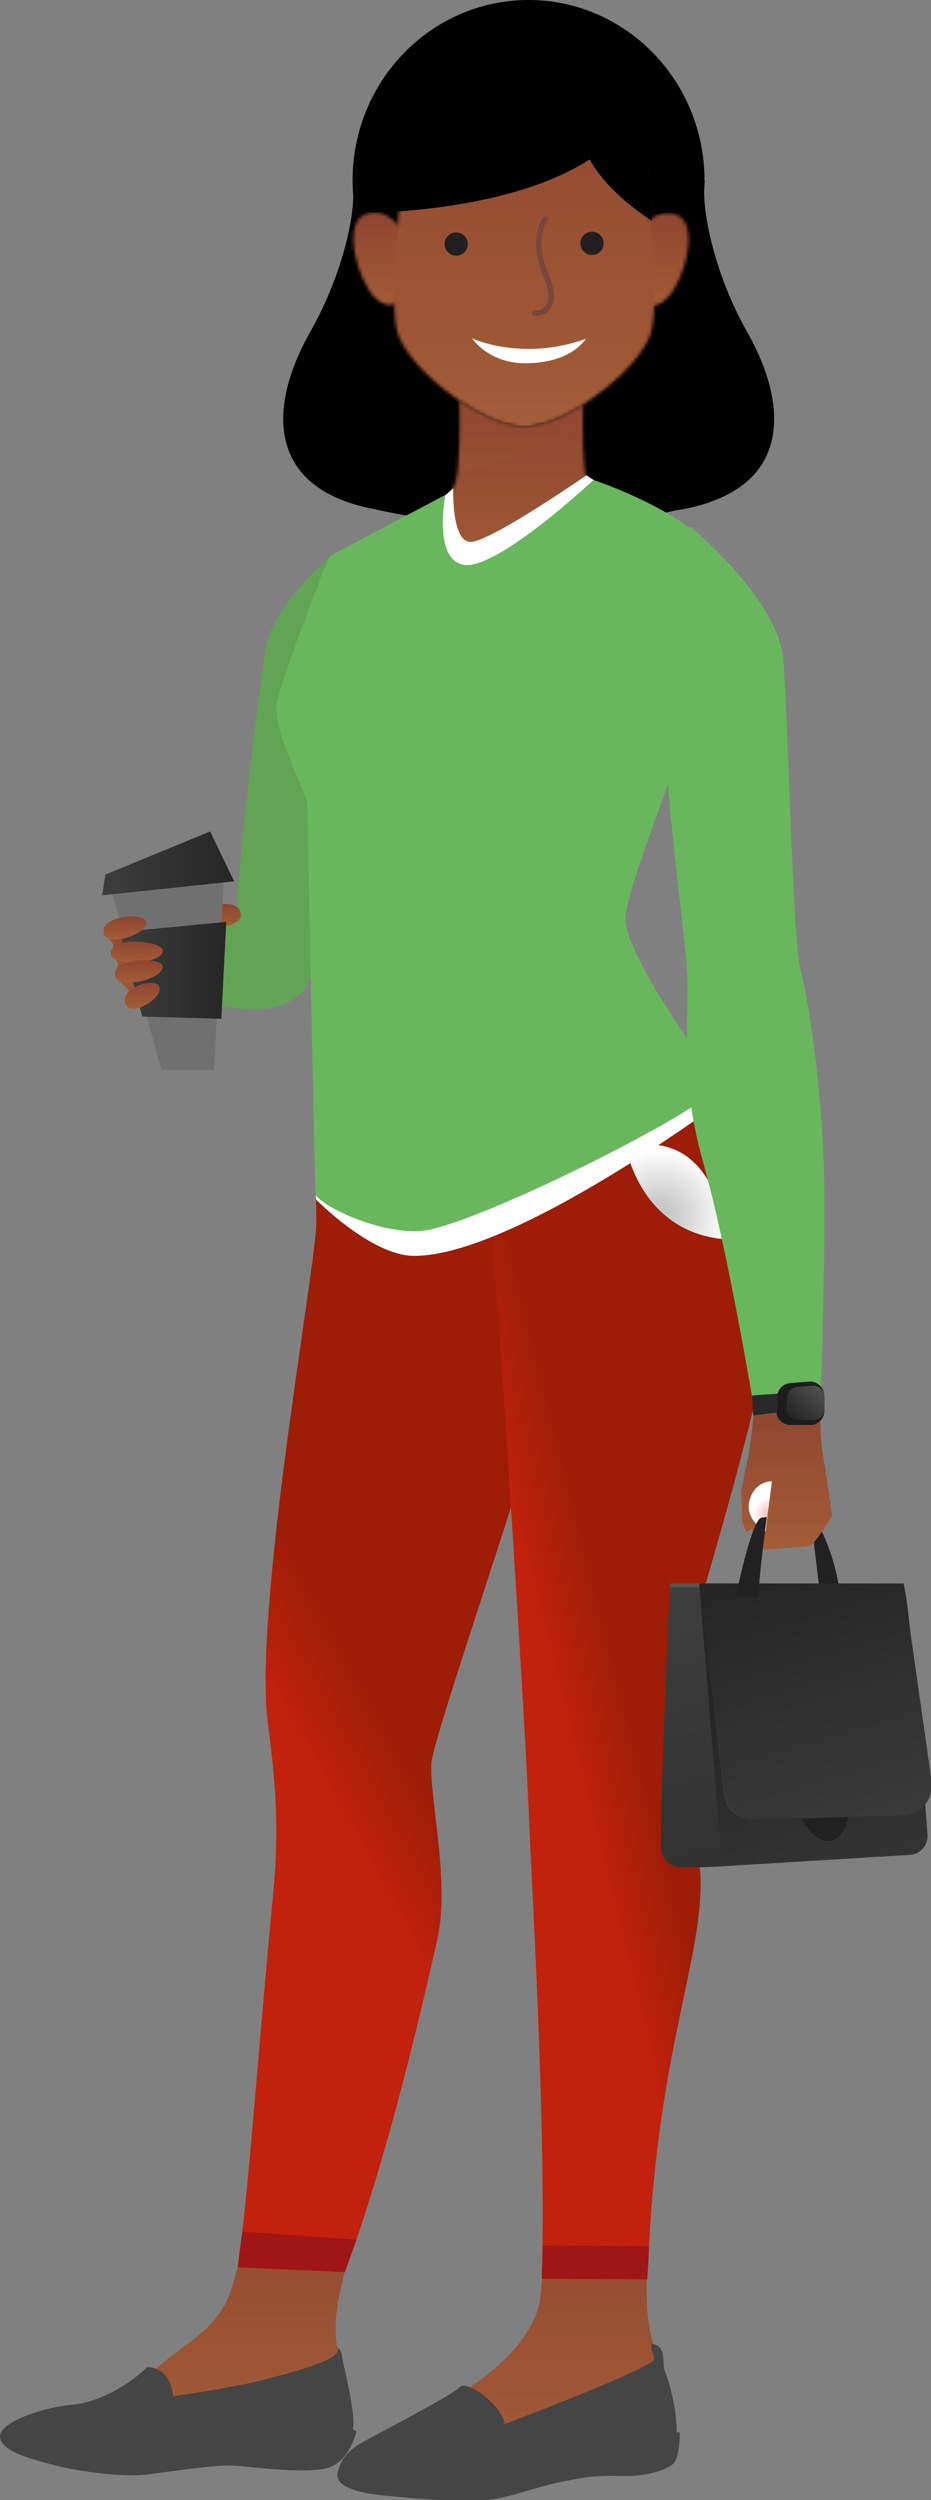 <svg width="286" height="768" viewBox="0 0 286 768" fill="none" xmlns="http://www.w3.org/2000/svg">
<rect x="0" y="0" width="286" height="768" fill="#808080" stroke="none"/>
<g clip-path="url(#clip0_2646_3091)">
<path d="M229.548 102.02C219.508 84.27 216.148 66.09 216.328 58.79C216.358 58.2 216.378 57.61 216.398 57.02C216.448 56.01 216.508 55.45 216.508 55.45H216.428C216.428 24.83 192.218 0 162.368 0C132.518 0 108.308 24.83 108.308 55.45C108.308 57 108.388 58.54 108.508 60.06C108.568 68.05 104.778 85.23 95.268 102.02C83.448 122.9 82.188 144.96 105.658 153.84C105.658 153.84 105.778 153.88 105.948 153.94C108.158 154.76 110.558 155.47 113.208 156.05C113.828 156.18 114.428 156.28 115.038 156.4C130.868 160.13 170.048 165.7 207.188 156.86C208.648 156.63 210.128 156.38 211.628 156.05C215.788 155.14 219.358 153.92 222.448 152.44C222.468 152.44 222.498 152.42 222.518 152.42H222.508C242.478 142.75 240.778 121.87 229.558 102.03L229.548 102.02Z" fill="black"/>
<path d="M162.094 105.53C190.862 105.53 214.184 82.786 214.184 54.73C214.184 26.674 190.862 3.93 162.094 3.93C133.325 3.93 110.004 26.674 110.004 54.73C110.004 82.786 133.325 105.53 162.094 105.53Z" fill="black"/>
<mask id="mask0_2646_3091" style="mask-type:luminance" maskUnits="userSpaceOnUse" x="195" y="65" width="17" height="29">
<path d="M197.784 69.43C192.974 75.11 196.174 88.82 196.724 90.52C197.534 93.01 200.334 96.07 205.014 91.52C210.054 86.6 215.184 69.12 207.944 66C206.934 65.56 205.974 65.38 205.064 65.38C200.824 65.38 197.874 69.31 197.774 69.43" fill="white"/>
</mask>
<g mask="url(#mask0_2646_3091)">
<path d="M215.193 65.38H192.983V96.07H215.193V65.38Z" fill="url(#paint0_linear_2646_3091)"/>
</g>
<mask id="mask1_2646_3091" style="mask-type:luminance" maskUnits="userSpaceOnUse" x="108" y="65" width="17" height="29">
<path d="M112.164 65.8C104.924 68.92 110.044 86.4 115.094 91.32C119.774 95.87 122.584 92.82 123.394 90.33C123.944 88.63 127.144 74.92 122.334 69.24C122.234 69.12 119.284 65.19 115.044 65.19C114.134 65.19 113.174 65.37 112.164 65.81" fill="white"/>
</mask>
<g mask="url(#mask1_2646_3091)">
<path d="M127.134 65.19H104.924V95.88H127.134V65.19Z" fill="url(#paint1_linear_2646_3091)"/>
</g>
<mask id="mask2_2646_3091" style="mask-type:luminance" maskUnits="userSpaceOnUse" x="121" y="15" width="81" height="117">
<path d="M161.054 15.11C161.054 15.11 160.964 15.11 160.914 15.11C126.484 15.32 123.784 53.21 123.784 53.21C123.784 53.21 118.764 93.15 122.344 102.89C124.884 109.8 133.124 117.6 141.094 123.04C144.364 125.27 147.594 127.12 150.364 128.33C154.734 130.25 158.064 130.98 160.614 131.11C160.704 131.11 160.804 131.11 160.894 131.11C160.924 131.11 160.954 131.11 160.974 131.11H161.044C161.044 131.11 161.094 131.11 161.114 131.11C161.114 131.11 161.164 131.11 161.184 131.11C161.284 131.11 161.384 131.11 161.474 131.11C164.024 130.98 167.344 130.24 171.724 128.33C173.954 127.35 176.484 125.96 179.084 124.3C187.614 118.85 197.004 110.35 199.754 102.88C203.334 93.14 198.304 53.2 198.304 53.2C198.304 53.2 195.604 15.31 161.174 15.1C161.124 15.1 161.074 15.1 161.034 15.1" fill="white"/>
</mask>
<g mask="url(#mask2_2646_3091)">
<path d="M203.355 15.11H118.765V131.14H203.355V15.11Z" fill="url(#paint2_linear_2646_3091)"/>
</g>
<mask id="mask3_2646_3091" style="mask-type:luminance" maskUnits="userSpaceOnUse" x="120" y="123" width="80" height="62">
<path d="M139.814 148.43C138.014 154 131.254 157.37 120.374 162.11C120.404 164.2 121.494 181.71 150.964 184.17H161.974C197.424 184.17 199.634 165.22 199.764 162.07C188.944 157.35 182.224 153.98 180.434 148.43C178.924 143.77 178.964 131.33 179.114 124.32C176.504 125.98 173.984 127.37 171.754 128.35C167.374 130.27 164.054 131 161.504 131.13C161.414 131.13 161.314 131.13 161.214 131.13C161.194 131.13 161.164 131.13 161.144 131.13H161.074C161.074 131.13 161.024 131.13 161.004 131.13C161.004 131.13 160.954 131.13 160.924 131.13C160.834 131.13 160.734 131.13 160.644 131.13C158.084 131 154.764 130.26 150.394 128.35C147.624 127.14 144.394 125.29 141.124 123.06C141.294 129.73 141.434 143.49 139.834 148.44" fill="white"/>
</mask>
<g mask="url(#mask3_2646_3091)">
<path d="M199.764 123.05H120.374V184.16H199.764V123.05Z" fill="url(#paint3_linear_2646_3091)"/>
</g>
<g style="mix-blend-mode:multiply" opacity="0.2">
<mask id="mask4_2646_3091" style="mask-type:luminance" maskUnits="userSpaceOnUse" x="140" y="123" width="40" height="22">
<path d="M179.104 123.07H140.544V144.74H179.104V123.07Z" fill="white"/>
</mask>
<g mask="url(#mask4_2646_3091)">
<mask id="mask5_2646_3091" style="mask-type:luminance" maskUnits="userSpaceOnUse" x="140" y="123" width="40" height="22">
<path d="M179.104 123.07H140.544V144.74H179.104V123.07Z" fill="white"/>
</mask>
<g mask="url(#mask5_2646_3091)">
<path d="M179.104 124.33C176.504 125.99 173.974 127.38 171.744 128.36C167.374 130.27 164.044 131.01 161.494 131.14C161.404 131.14 161.304 131.14 161.204 131.15H161.124H161.054H160.974H160.894C160.794 131.15 160.704 131.15 160.604 131.14C158.054 131.01 154.724 130.27 150.354 128.36C147.584 127.15 144.354 125.3 141.084 123.07C141.224 128.46 141.334 138.49 140.524 144.74C153.764 142.35 167.054 137.95 179.024 131.27C179.024 128.72 179.044 126.3 179.084 124.32" fill="url(#paint4_linear_2646_3091)"/>
</g>
</g>
</g>
<path d="M164.864 97.03C164.634 97.03 164.404 97.02 164.174 96.99C163.704 96.94 163.364 96.51 163.414 96.04C163.464 95.57 163.874 95.23 164.354 95.29C165.734 95.44 166.884 94.99 167.604 94.01C168.914 92.24 168.714 89.01 167.044 85.16C161.934 73.35 166.644 67.17 166.844 66.91C167.134 66.54 167.674 66.48 168.044 66.77C168.414 67.06 168.474 67.6 168.184 67.97C168.004 68.2 163.934 73.67 168.604 84.48C171.224 90.54 169.954 93.68 168.964 95.02C168.014 96.31 166.534 97.02 164.844 97.02" fill="#79463D"/>
<path d="M185.444 74.74C185.444 76.71 183.844 78.32 181.864 78.32C179.884 78.32 178.294 76.71 178.294 74.74C178.294 72.77 179.894 71.17 181.864 71.17C183.834 71.17 185.444 72.78 185.444 74.74Z" fill="#231F20"/>
<path d="M143.714 74.96C143.714 76.93 142.124 78.54 140.134 78.54C138.144 78.54 136.564 76.93 136.564 74.96C136.564 72.99 138.174 71.39 140.134 71.39C142.094 71.39 143.714 73 143.714 74.96Z" fill="#231F20"/>
<path d="M144.986 103.93C144.986 103.93 150.055 111.578 161.298 111.578C161.298 111.578 173.858 112.164 179.765 104.391L179.986 104.072C160.413 111.159 144.986 103.93 144.986 103.93Z" fill="white"/>
<path d="M181.14 19.93C181.14 19.93 163.76 43.88 200.25 67.84C200.25 67.84 200.9 28.06 181.14 19.93Z" fill="black"/>
<path d="M113.998 65.33C113.998 65.33 185.838 64.96 197.348 29.4C197.348 29.4 179.508 5.47 146.518 15.3C113.538 25.14 113.998 65.33 113.998 65.33Z" fill="black"/>
<path d="M250.151 466C250.151 466 256.571 476.25 258.031 489.98C255.221 492.79 251.951 489.98 251.951 489.98L249.141 466.79L250.151 466Z" fill="#212121"/>
<path d="M101.361 170.86C95.331 176.78 83.641 187.95 81.731 198.75C79.821 209.55 71.241 277.86 72.831 288.35C74.421 298.84 82.361 309.32 92.211 305.19C102.061 301.06 108.481 163.87 101.351 170.86H101.361Z" fill="#62A355"/>
<path d="M95.851 294.97C96.871 303.42 89.531 310.15 78.681 310.15C70.101 310.15 52.511 306.12 52.511 306.12V297.25C52.511 297.25 66.891 281.61 72.651 278.5C80.301 274.37 93.871 278.46 95.861 294.96L95.851 294.97Z" fill="#62A355"/>
<path d="M31.941 286.94C31.941 286.94 34.281 289.05 34.661 289.91C35.041 290.76 34.121 293.2 34.121 293.2C34.121 293.2 35.781 294.55 36.171 295.74C36.571 296.93 34.871 299.14 35.431 300.01C35.981 300.88 39.301 303.62 39.771 304.66C40.241 305.7 41.191 308.92 41.191 308.92L47.051 305.9L41.091 283.19L31.941 286.94Z" fill="url(#paint5_linear_2646_3091)"/>
<path d="M112.931 668.39C112.931 668.39 105.351 699.67 104.011 706.21C102.681 712.75 102.991 720.1 103.851 721.72C104.711 723.34 108.371 742.26 107.501 745.94C106.631 749.62 100.991 752.58 94.721 752.82C88.451 753.06 70.831 752.45 64.151 753.2C57.461 753.96 39.991 756.56 30.541 755.36C21.091 754.16 7.411 752.19 10.181 746.72C12.951 741.25 25.211 743.14 28.241 741.74C31.271 740.35 45.221 730.16 50.381 725.58C55.541 721 66.881 715.18 70.471 704.88C74.061 694.58 81.851 662.66 81.851 662.66L112.931 668.38V668.39Z" fill="url(#paint6_linear_2646_3091)"/>
<path d="M103.661 721.23C103.661 721.23 104.791 721.55 105.111 724.09C105.431 726.63 109.501 741.77 108.381 746.23L109.491 746.84C109.491 746.84 107.381 756.95 99.621 758.38C91.851 759.81 77.291 757.77 72.071 757.4C66.851 757.03 52.751 759.18 45.551 760.09C38.351 761 25.931 759.57 17.351 757.42C8.761 755.27 0.451 752.9 0.011 748.61C-0.429 744.31 12.321 739.64 22.181 738.7C32.041 737.76 41.331 731.05 45.151 727.18C45.151 727.18 52.271 726.63 53.181 736.11C53.181 736.11 71.471 733.47 79.931 731.31C88.391 729.15 105.761 724.84 103.661 721.24V721.23Z" fill="#454545"/>
<path d="M132.501 541.89C133.051 531.16 179.591 402.79 179.611 378.35C179.651 330.55 96.951 352.97 96.951 352.97C96.951 357.81 97.151 372.4 97.161 375.91C97.191 387.73 77.951 493.91 82.211 528.66C83.971 543.01 86.151 558.01 83.961 581.21C78.201 642.31 76.461 672.39 73.041 696.51L105.911 697.92C119.081 662.89 130.041 614.89 134.361 595.59C138.261 578.16 131.961 552.62 132.511 541.88L132.501 541.89Z" fill="url(#paint7_linear_2646_3091)"/>
<path d="M198.691 665.64C198.691 665.64 198.631 699.5 198.701 706.5C198.771 713.5 200.651 721.26 201.851 722.93C203.051 724.6 205.871 745.53 205.801 749.47C205.721 753.42 200.771 756.89 194.611 757.52C188.451 758.15 170.881 758.57 164.431 759.77C157.971 760.98 141.231 764.79 131.621 764.08C122.011 763.38 108.041 762.13 109.621 756.17C111.201 750.21 122.961 747.46 125.661 745.8C128.361 744.14 140.281 736.09 145.751 732.38C153.671 727.01 164.801 716.72 166.001 705.59C168.511 682.34 167.051 668.15 166.821 662.07L198.691 665.63V665.64Z" fill="url(#paint8_linear_2646_3091)"/>
<path d="M200.161 720.02C200.161 720.02 202.651 719.95 203.431 722.58C204.211 725.21 203.501 726.85 204.431 728.92C205.361 730.99 208.061 740.31 207.851 747.36C207.851 747.36 208.851 746.72 208.851 747.72C208.851 748.72 208.571 755.19 206.931 756.76C205.291 758.33 199.601 760.82 190.991 760.6C182.381 760.39 179.321 760.96 171.491 762.59C163.661 764.23 156.471 767.43 148.211 768.14C139.951 768.85 117.531 766.72 113.471 766C109.411 765.29 102.651 763.58 103.721 759.52C104.791 755.46 106.571 752.83 112.191 749.77C117.811 746.71 139.241 735.53 141.301 733.26C143.361 730.99 154.111 738.6 155.041 744.65C155.041 744.65 195.211 729.45 200.461 725.37C201.851 724.29 199.601 722.01 200.171 720.02H200.161Z" fill="#454545"/>
<path d="M213.641 566.3C207.921 545.67 203.011 534.16 217.171 485.15C231.331 436.14 245.711 383.64 237.151 362.06C228.751 340.88 207.461 314.77 207.371 314.61C207.371 314.61 141.961 285.88 152.751 401.71C153.921 414.26 161.261 527.27 162.461 557.44C163.321 579.19 167.921 655.37 166.431 700.03L198.831 700.19C199.661 686.48 199.681 678.25 202.141 658.35C207.771 612.71 219.471 587.37 213.631 566.29L213.641 566.3Z" fill="url(#paint9_linear_2646_3091)"/>
<path d="M96.851 363.09L97.101 368.51C97.101 368.51 114.081 385.79 127.231 385.79C158.361 385.79 223.621 336.9 223.621 336.9L218.811 330.05L96.841 363.09H96.851Z" fill="white"/>
<path style="mix-blend-mode:multiply" d="M192.251 352.24C192.251 352.24 196.741 379.73 224.521 380.8C219.531 361.31 211.801 348.32 192.251 352.24Z" fill="url(#paint10_radial_2646_3091)"/>
<path d="M139.242 149.97C139.242 149.97 138.622 166.19 144.442 166.46C150.262 166.72 180.152 146 180.152 146L198.352 158.12L133.772 253.51C133.772 253.51 117.212 211.79 116.412 202.39C115.612 192.99 129.362 158.95 129.362 158.95L139.232 149.97H139.242Z" fill="white"/>
<path d="M136.821 152.02C136.821 152.02 132.881 172.15 142.631 173.51C152.961 174.96 182.321 147.44 182.321 147.44C182.321 147.44 221.991 160.52 223.561 178.27C225.131 196.02 191.841 270.19 192.151 282.43C192.461 294.67 218.441 329.34 221.191 333.32C216.291 341.28 144.101 377.4 128.861 378.18C115.081 378.88 97.291 369.55 96.981 366.79C96.671 364.04 94.411 249.36 94.411 246.91C94.411 244.46 83.441 223.66 85.101 215.7C86.761 207.74 99.921 173.19 101.451 170.74L136.821 152.01V152.02Z" fill="#69B75C"/>
<path d="M212.31 162.01C212.31 162.01 239.08 183.97 240.61 202.57C242.14 221.18 243.46 288.5 245.87 297.66C248.28 306.82 251.77 330.06 252.91 353.73C254.06 377.4 252 432.01 252 432.01H231.54C231.54 432.01 223.45 383.28 216.04 357.17C208.63 331.05 211.84 315.32 211.08 298.45C210.32 281.58 192.88 170.93 212.31 162V162.01Z" fill="#69B75C"/>
<path d="M68.351 277.64C71.931 277.56 74.051 278.68 73.971 281.2C73.901 283.41 69.961 284.5 67.991 284.76L68.351 277.64Z" fill="url(#paint11_linear_2646_3091)"/>
<path d="M34.071 272.97L49.631 328.68H65.761L68.831 268.14L34.071 272.97Z" fill="#707070"/>
<path d="M36.831 286.33L43.681 312.27L67.991 312.97L69.501 283.19L36.831 286.33Z" fill="url(#paint12_linear_2646_3091)"/>
<path d="M32.371 268.65L31.381 275.02L71.931 270.74L64.551 255.41L32.371 268.65Z" fill="url(#paint13_linear_2646_3091)"/>
<path d="M231.859 431.74C231.859 431.74 230.219 447.02 229.769 447.99C229.539 448.49 228.569 453.44 227.689 458.13C227.949 462.98 227.949 467.23 227.949 467.23L229.229 470.67L230.949 469.7L232.969 476.12C232.969 476.12 247.529 475.3 249.089 474.78C251.849 472.09 255.659 465.64 255.659 465.64C255.659 465.64 253.509 450.71 252.769 446.83C252.019 442.95 251.809 432.07 251.809 432.07L231.879 431.75L231.859 431.74Z" fill="url(#paint14_linear_2646_3091)"/>
<path style="mix-blend-mode:multiply" d="M235.186 470.391C235.206 470.201 237.126 455.001 237.126 455.001C237.126 455.001 231.916 454.801 230.266 460.881C228.616 466.961 235.186 470.391 235.186 470.391Z" fill="url(#paint15_radial_2646_3091)"/>
<path d="M31.941 286.94C33.151 291.03 45.831 286.89 44.881 283.04C44.171 280.17 30.281 281.32 31.941 286.94Z" fill="url(#paint16_linear_2646_3091)"/>
<path d="M34.121 293.2C34.881 297.47 50.501 295.89 50.011 291.9C49.651 288.93 33.081 287.32 34.121 293.2Z" fill="url(#paint17_linear_2646_3091)"/>
<path d="M35.421 300.01C36.601 304.15 50.811 300.58 49.911 296.69C49.241 293.8 33.791 294.32 35.421 300.01Z" fill="url(#paint18_linear_2646_3091)"/>
<path d="M38.642 308.6C40.322 312.49 50.322 306.66 48.901 302.96C47.842 300.21 36.331 303.24 38.642 308.6Z" fill="url(#paint19_linear_2646_3091)"/>
<path d="M238.71 428.99L238.5 433.15C238.37 435.64 240.35 437.73 242.85 437.73H248.89C251.31 437.74 253.28 435.77 253.25 433.34L253.21 428.72C253.19 426.19 251.03 424.21 248.51 424.41L242.73 424.87C240.55 425.04 238.83 426.8 238.72 428.99H238.71Z" fill="#1C1C1C"/>
<path d="M241.78 429.29L241.61 432.58C241.51 434.55 243.08 436.21 245.05 436.21H249.83C251.75 436.21 253.3 434.65 253.29 432.74L253.26 429.08C253.24 427.08 251.53 425.51 249.54 425.67L244.96 426.03C243.23 426.17 241.87 427.56 241.79 429.29H241.78Z" fill="url(#paint20_linear_2646_3091)"/>
<path d="M239.04 428.1L231.02 428.67L231.39 434.82L238.61 433.9L239.04 428.1Z" fill="#292929"/>
<path d="M205.79 486.39H216.14C217.94 500.57 223.14 573.26 223.14 573.26C223.14 573.26 215.49 573.74 209.16 573.65C205.74 573.6 202.99 570.83 203 567.41C203.08 545.68 205.79 486.39 205.79 486.39Z" fill="url(#paint21_linear_2646_3091)"/>
<path d="M214.78 486.43H277.55C279.79 494.74 283.65 546.09 284.92 563.6C285.15 566.82 282.71 569.6 279.49 569.8L221.79 573.3L214.79 486.43H214.78Z" fill="url(#paint22_linear_2646_3091)"/>
<path d="M216.14 486.39H205.79V487.66H215.35C215.35 487.66 221.92 548.4 222.5 551.44C223.08 554.48 224.31 559 233.27 558.77C236.63 542.8 224.38 486.39 224.38 486.39H216.14Z" fill="url(#paint23_linear_2646_3091)"/>
<path d="M214.78 486.43L222.53 550.71C223.1 555.42 227.16 558.93 231.91 558.81L277.31 557.66C282.82 557.52 286.97 552.61 286.19 547.15L277.54 486.42H214.77L214.78 486.43Z" fill="url(#paint24_linear_2646_3091)"/>
<path d="M246.23 558.74C246.23 558.74 249.81 565.77 254.57 565.5C259.34 565.24 260.66 558.08 260.66 558.08L246.23 558.74Z" fill="#212121"/>
<path d="M226 490.66C226 490.66 230.61 467.81 233.77 466.23L235.57 466C235.57 466 232.64 487.96 233.09 490.66H226Z" fill="#212121"/>
<path d="M166.751 689.82L166.411 699.98L198.861 700.19L199.411 690.03L166.751 689.82Z" fill="#A01515"/>
<path d="M74.431 685.55L73.031 696.43L105.941 697.96L109.471 688.02L74.431 685.55Z" fill="#A01515"/>
</g>
<defs>
<linearGradient id="paint0_linear_2646_3091" x1="204.088" y1="65.38" x2="204.088" y2="96.07" gradientUnits="userSpaceOnUse">
<stop stop-color="#8F452F"/>
<stop offset="1" stop-color="#A35D38"/>
</linearGradient>
<linearGradient id="paint1_linear_2646_3091" x1="116.029" y1="65.19" x2="116.029" y2="95.88" gradientUnits="userSpaceOnUse">
<stop stop-color="#8F452F"/>
<stop offset="1" stop-color="#A35D38"/>
</linearGradient>
<linearGradient id="paint2_linear_2646_3091" x1="161.06" y1="15.11" x2="161.06" y2="131.14" gradientUnits="userSpaceOnUse">
<stop stop-color="#8F452F"/>
<stop offset="1" stop-color="#A35D38"/>
</linearGradient>
<linearGradient id="paint3_linear_2646_3091" x1="160.069" y1="123.05" x2="160.069" y2="184.16" gradientUnits="userSpaceOnUse">
<stop stop-color="#8F452F"/>
<stop offset="1" stop-color="#A35D38"/>
</linearGradient>
<linearGradient id="paint4_linear_2646_3091" x1="159.814" y1="123.07" x2="159.814" y2="144.74" gradientUnits="userSpaceOnUse">
<stop stop-color="#8F452F"/>
<stop offset="1" stop-color="#A35D38"/>
</linearGradient>
<linearGradient id="paint5_linear_2646_3091" x1="39.496" y1="283.19" x2="39.496" y2="308.92" gradientUnits="userSpaceOnUse">
<stop stop-color="#8F452F"/>
<stop offset="1" stop-color="#A35D38"/>
</linearGradient>
<linearGradient id="paint6_linear_2646_3091" x1="61.374" y1="662.66" x2="61.374" y2="755.672" gradientUnits="userSpaceOnUse">
<stop stop-color="#8F452F"/>
<stop offset="1" stop-color="#A35D38"/>
</linearGradient>
<linearGradient id="paint7_linear_2646_3091" x1="63.031" y1="546.46" x2="113.801" y2="518.68" gradientUnits="userSpaceOnUse">
<stop stop-color="#C1210D"/>
<stop offset="0.52" stop-color="#C1210D"/>
<stop offset="1" stop-color="#9D1D06"/>
</linearGradient>
<linearGradient id="paint8_linear_2646_3091" x1="157.65" y1="662.07" x2="157.65" y2="764.167" gradientUnits="userSpaceOnUse">
<stop stop-color="#8F452F"/>
<stop offset="1" stop-color="#A35D38"/>
</linearGradient>
<linearGradient id="paint9_linear_2646_3091" x1="145.821" y1="517.52" x2="189.241" y2="506.66" gradientUnits="userSpaceOnUse">
<stop stop-color="#C1210D"/>
<stop offset="0.52" stop-color="#C1210D"/>
<stop offset="1" stop-color="#9D1D06"/>
</linearGradient>
<radialGradient id="paint10_radial_2646_3091" cx="0" cy="0" r="1" gradientUnits="userSpaceOnUse" gradientTransform="translate(202.981 373.33) scale(20.06 20.06)">
<stop stop-color="#C2C2C2"/>
<stop offset="0.3" stop-color="#D0D0D0"/>
<stop offset="0.86" stop-color="#F4F4F4"/>
<stop offset="1" stop-color="white"/>
</radialGradient>
<linearGradient id="paint11_linear_2646_3091" x1="70.982" y1="277.636" x2="70.982" y2="284.76" gradientUnits="userSpaceOnUse">
<stop stop-color="#8F452F"/>
<stop offset="1" stop-color="#A35D38"/>
</linearGradient>
<linearGradient id="paint12_linear_2646_3091" x1="36.831" y1="298.08" x2="69.501" y2="298.08" gradientUnits="userSpaceOnUse">
<stop stop-color="#3D3D3D"/>
<stop offset="1" stop-color="#262626"/>
</linearGradient>
<linearGradient id="paint13_linear_2646_3091" x1="31.381" y1="265.21" x2="71.931" y2="265.21" gradientUnits="userSpaceOnUse">
<stop stop-color="#3D3D3D"/>
<stop offset="1" stop-color="#262626"/>
</linearGradient>
<linearGradient id="paint14_linear_2646_3091" x1="241.674" y1="431.74" x2="241.674" y2="476.12" gradientUnits="userSpaceOnUse">
<stop stop-color="#8F452F"/>
<stop offset="1" stop-color="#A35D38"/>
</linearGradient>
<radialGradient id="paint15_radial_2646_3091" cx="0" cy="0" r="1" gradientUnits="userSpaceOnUse" gradientTransform="translate(236.386 464.971) scale(5.16 5.16)">
<stop stop-color="#EBBDB5"/>
<stop offset="1" stop-color="white"/>
</radialGradient>
<linearGradient id="paint16_linear_2646_3091" x1="38.368" y1="281.523" x2="38.368" y2="288.63" gradientUnits="userSpaceOnUse">
<stop stop-color="#8F452F"/>
<stop offset="1" stop-color="#A35D38"/>
</linearGradient>
<linearGradient id="paint17_linear_2646_3091" x1="42.048" y1="289.23" x2="42.048" y2="295.74" gradientUnits="userSpaceOnUse">
<stop stop-color="#8F452F"/>
<stop offset="1" stop-color="#A35D38"/>
</linearGradient>
<linearGradient id="paint18_linear_2646_3091" x1="42.627" y1="294.969" x2="42.627" y2="301.858" gradientUnits="userSpaceOnUse">
<stop stop-color="#8F452F"/>
<stop offset="1" stop-color="#A35D38"/>
</linearGradient>
<linearGradient id="paint19_linear_2646_3091" x1="43.688" y1="301.927" x2="43.688" y2="309.886" gradientUnits="userSpaceOnUse">
<stop stop-color="#8F452F"/>
<stop offset="1" stop-color="#A35D38"/>
</linearGradient>
<linearGradient id="paint20_linear_2646_3091" x1="241.867" y1="437.188" x2="251.813" y2="426.525" gradientUnits="userSpaceOnUse">
<stop stop-color="#1C1C1C"/>
<stop offset="1" stop-color="#4F4F4F"/>
</linearGradient>
<linearGradient id="paint21_linear_2646_3091" x1="202.29" y1="493.02" x2="225.01" y2="599.89" gradientUnits="userSpaceOnUse">
<stop stop-color="#3D3D3D"/>
<stop offset="1" stop-color="#2E2E2E"/>
</linearGradient>
<linearGradient id="paint22_linear_2646_3091" x1="277.61" y1="616.23" x2="245.33" y2="516.49" gradientUnits="userSpaceOnUse">
<stop stop-color="#3D3D3D"/>
<stop offset="1" stop-color="#262626"/>
</linearGradient>
<linearGradient id="paint23_linear_2646_3091" x1="215.32" y1="488.15" x2="238.7" y2="598.12" gradientUnits="userSpaceOnUse">
<stop stop-color="#545454"/>
<stop offset="1" stop-color="#2E2E2E"/>
</linearGradient>
<linearGradient id="paint24_linear_2646_3091" x1="266.45" y1="574.94" x2="239.97" y2="484.35" gradientUnits="userSpaceOnUse">
<stop stop-color="#3D3D3D"/>
<stop offset="1" stop-color="#262626"/>
</linearGradient>
<clipPath id="clip0_2646_3091">
<rect width="286" height="768" fill="white"/>
</clipPath>
</defs>
</svg>
